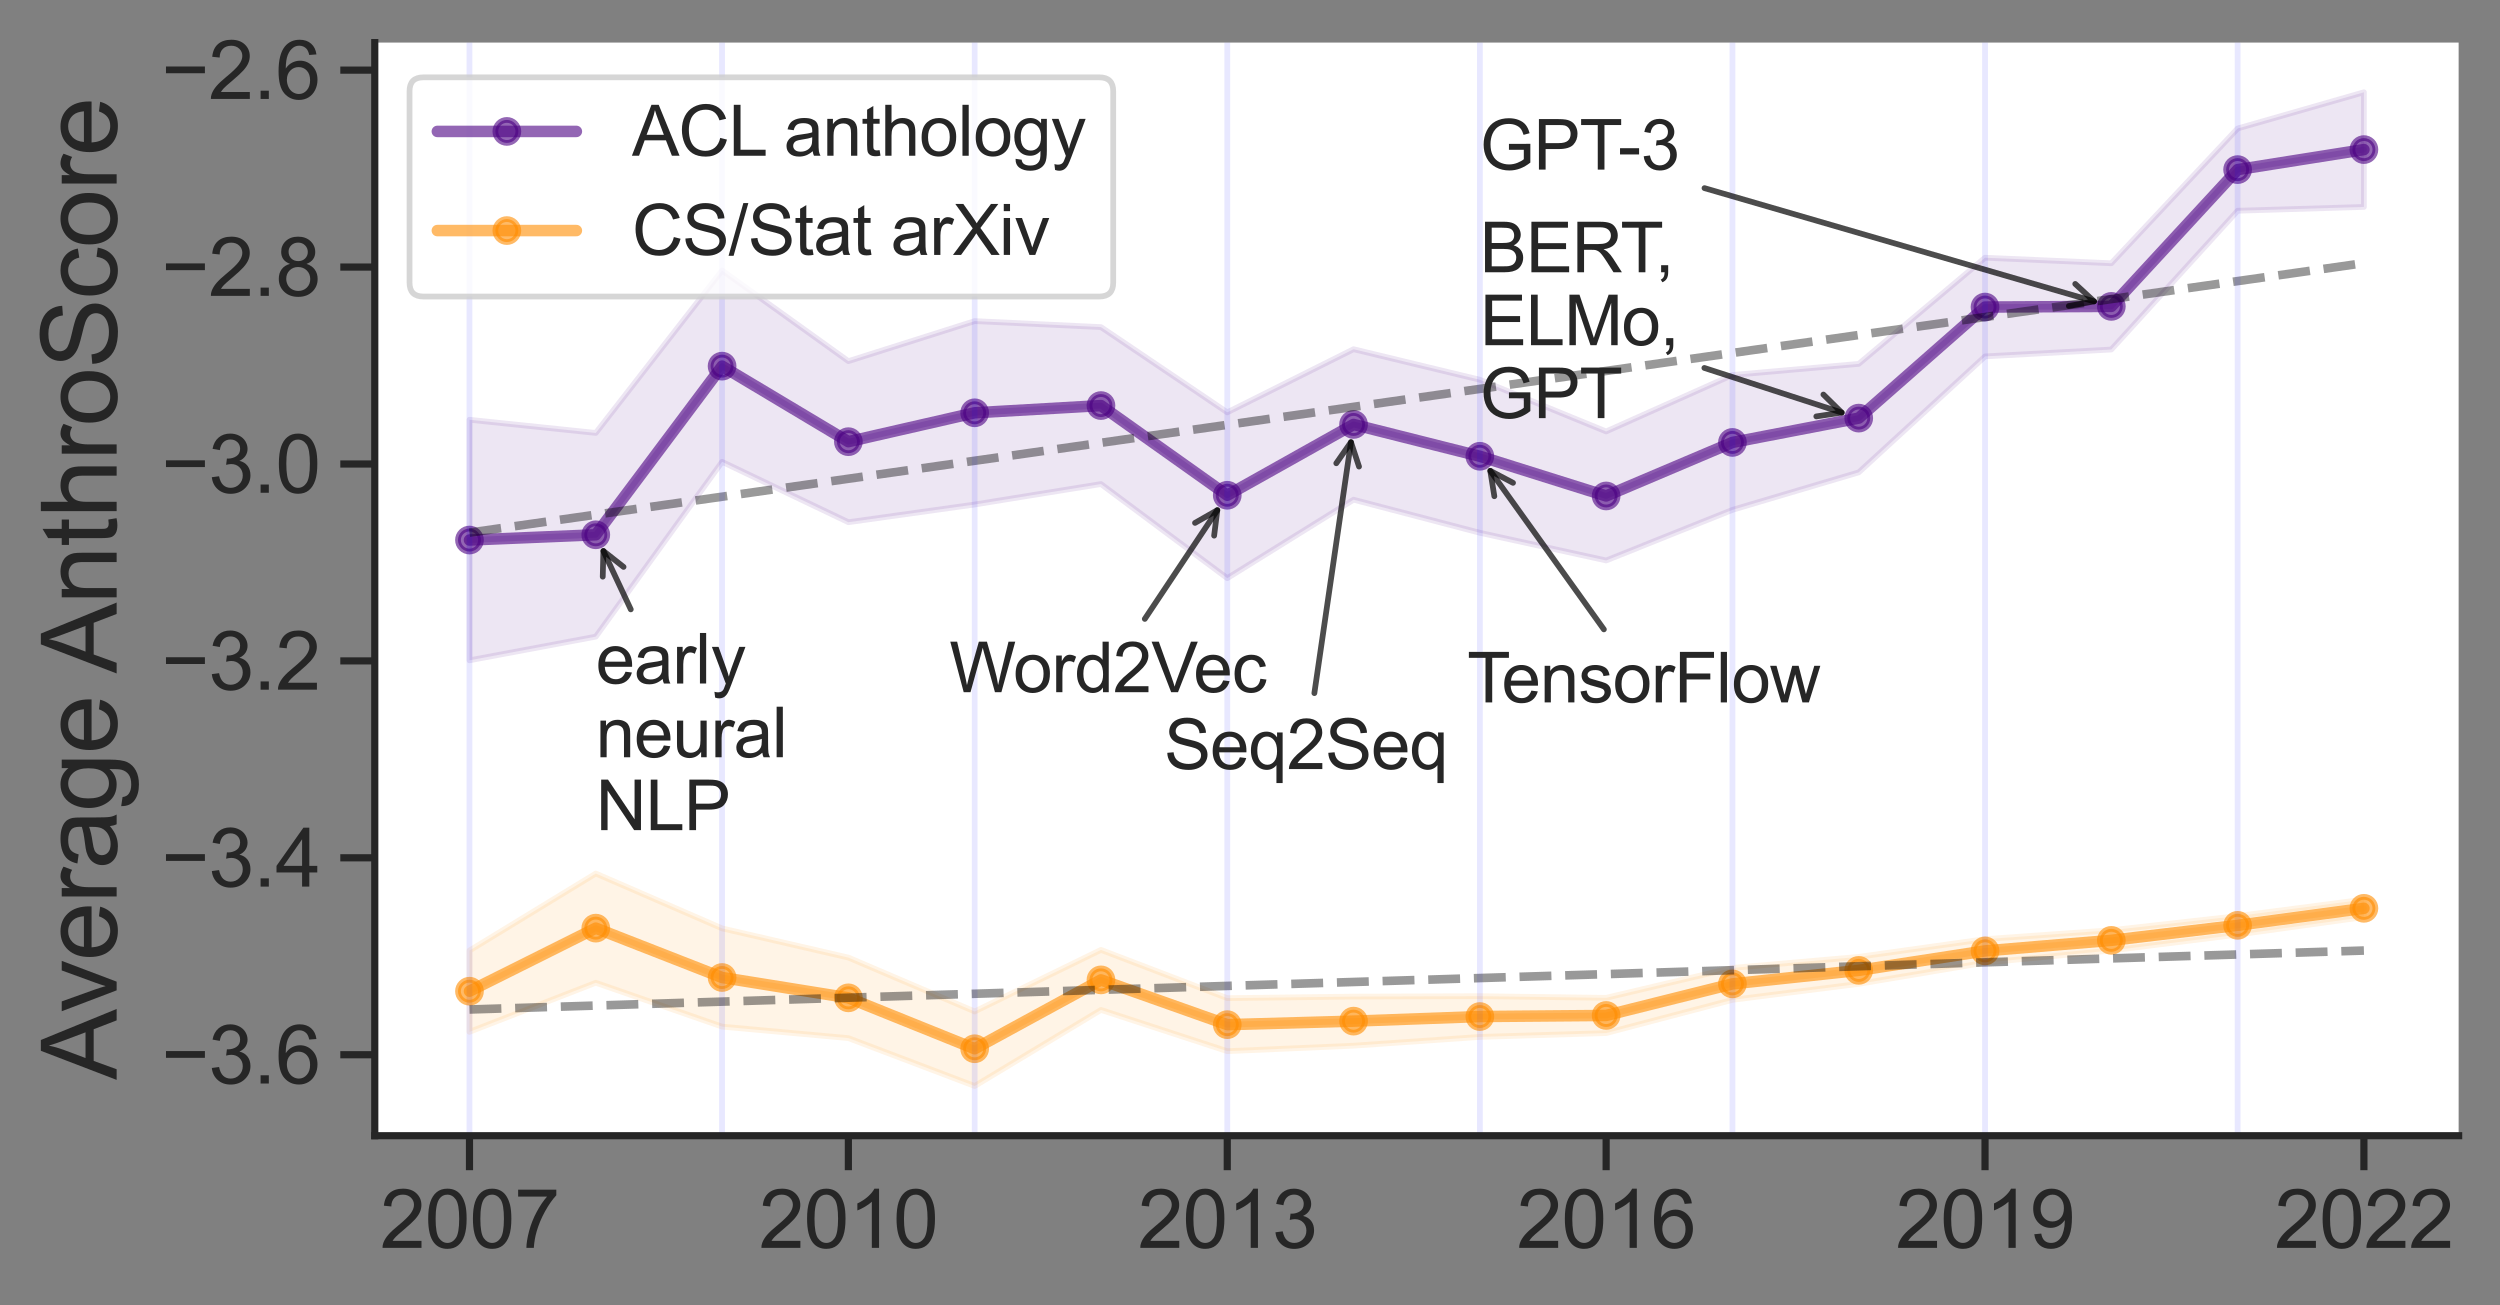 <?xml version="1.0" encoding="utf-8" standalone="no"?>
<!DOCTYPE svg PUBLIC "-//W3C//DTD SVG 1.1//EN"
  "http://www.w3.org/Graphics/SVG/1.1/DTD/svg11.dtd">
<svg xmlns:xlink="http://www.w3.org/1999/xlink" width="435.129pt" height="227.174pt" viewBox="0 0 435.129 227.174" xmlns="http://www.w3.org/2000/svg" version="1.1">
 <rect x="0" y="0" width="435.129" height="227.174" fill="#808080" stroke="none"/>
 <defs>
  <style type="text/css">*{stroke-linejoin: round; stroke-linecap: butt}</style>
 </defs>
 <g id="figure_1">
  <g id="patch_1">
   <path d="M 0 227.174 
L 435.129 227.174 
L 435.129 0 
L 0 0 
L 0 227.174 
z
" style="fill: none"/>
  </g>
  <g id="axes_1">
   <g id="patch_2">
    <path d="M 65.229 197.671 
L 427.929 197.671 
L 427.929 7.411 
L 65.229 7.411 
z
" style="fill: #ffffff"/>
   </g>
   <g id="matplotlib.axis_1">
    <g id="xtick_1">
     <g id="line2d_1">
      <defs>
       <path id="m9326fe6c4c" d="M 0 0 
L 0 6 
" style="stroke: #262626; stroke-width: 1.25"/>
      </defs>
      <g>
       <use xlink:href="#m9326fe6c4c" x="81.715" y="197.671" style="fill: #262626; stroke: #262626; stroke-width: 1.25"/>
      </g>
     </g>
     <g id="text_1">
      <!-- 2007 -->
      <g style="fill: #262626" transform="translate(66.144 217.192)scale(0.14 -0.14)">
       <defs>
        <path id="ArialMT-32" d="M 3222 541 
L 3222 0 
L 194 0 
Q 188 203 259 391 
Q 375 700 629 1000 
Q 884 1300 1366 1694 
Q 2113 2306 2375 2664 
Q 2638 3022 2638 3341 
Q 2638 3675 2398 3904 
Q 2159 4134 1775 4134 
Q 1369 4134 1125 3890 
Q 881 3647 878 3216 
L 300 3275 
Q 359 3922 746 4261 
Q 1134 4600 1788 4600 
Q 2447 4600 2831 4234 
Q 3216 3869 3216 3328 
Q 3216 3053 3103 2787 
Q 2991 2522 2730 2228 
Q 2469 1934 1863 1422 
Q 1356 997 1212 845 
Q 1069 694 975 541 
L 3222 541 
z
" transform="scale(0.016)"/>
        <path id="ArialMT-30" d="M 266 2259 
Q 266 3072 433 3567 
Q 600 4063 929 4331 
Q 1259 4600 1759 4600 
Q 2128 4600 2406 4451 
Q 2684 4303 2865 4023 
Q 3047 3744 3150 3342 
Q 3253 2941 3253 2259 
Q 3253 1453 3087 958 
Q 2922 463 2592 192 
Q 2263 -78 1759 -78 
Q 1097 -78 719 397 
Q 266 969 266 2259 
z
M 844 2259 
Q 844 1131 1108 757 
Q 1372 384 1759 384 
Q 2147 384 2411 759 
Q 2675 1134 2675 2259 
Q 2675 3391 2411 3762 
Q 2147 4134 1753 4134 
Q 1366 4134 1134 3806 
Q 844 3388 844 2259 
z
" transform="scale(0.016)"/>
        <path id="ArialMT-37" d="M 303 3981 
L 303 4522 
L 3269 4522 
L 3269 4084 
Q 2831 3619 2401 2847 
Q 1972 2075 1738 1259 
Q 1569 684 1522 0 
L 944 0 
Q 953 541 1156 1306 
Q 1359 2072 1739 2783 
Q 2119 3494 2547 3981 
L 303 3981 
z
" transform="scale(0.016)"/>
       </defs>
       <use xlink:href="#ArialMT-32"/>
       <use xlink:href="#ArialMT-30" x="55.615"/>
       <use xlink:href="#ArialMT-30" x="111.23"/>
       <use xlink:href="#ArialMT-37" x="166.846"/>
      </g>
     </g>
    </g>
    <g id="xtick_2">
     <g id="line2d_2">
      <g>
       <use xlink:href="#m9326fe6c4c" x="147.661" y="197.671" style="fill: #262626; stroke: #262626; stroke-width: 1.25"/>
      </g>
     </g>
     <g id="text_2">
      <!-- 2010 -->
      <g style="fill: #262626" transform="translate(132.09 217.192)scale(0.14 -0.14)">
       <defs>
        <path id="ArialMT-31" d="M 2384 0 
L 1822 0 
L 1822 3584 
Q 1619 3391 1289 3197 
Q 959 3003 697 2906 
L 697 3450 
Q 1169 3672 1522 3987 
Q 1875 4303 2022 4600 
L 2384 4600 
L 2384 0 
z
" transform="scale(0.016)"/>
       </defs>
       <use xlink:href="#ArialMT-32"/>
       <use xlink:href="#ArialMT-30" x="55.615"/>
       <use xlink:href="#ArialMT-31" x="111.23"/>
       <use xlink:href="#ArialMT-30" x="166.846"/>
      </g>
     </g>
    </g>
    <g id="xtick_3">
     <g id="line2d_3">
      <g>
       <use xlink:href="#m9326fe6c4c" x="213.606" y="197.671" style="fill: #262626; stroke: #262626; stroke-width: 1.25"/>
      </g>
     </g>
     <g id="text_3">
      <!-- 2013 -->
      <g style="fill: #262626" transform="translate(198.035 217.192)scale(0.14 -0.14)">
       <defs>
        <path id="ArialMT-33" d="M 269 1209 
L 831 1284 
Q 928 806 1161 595 
Q 1394 384 1728 384 
Q 2125 384 2398 659 
Q 2672 934 2672 1341 
Q 2672 1728 2419 1979 
Q 2166 2231 1775 2231 
Q 1616 2231 1378 2169 
L 1441 2663 
Q 1497 2656 1531 2656 
Q 1891 2656 2178 2843 
Q 2466 3031 2466 3422 
Q 2466 3731 2256 3934 
Q 2047 4138 1716 4138 
Q 1388 4138 1169 3931 
Q 950 3725 888 3313 
L 325 3413 
Q 428 3978 793 4289 
Q 1159 4600 1703 4600 
Q 2078 4600 2393 4439 
Q 2709 4278 2876 4000 
Q 3044 3722 3044 3409 
Q 3044 3113 2884 2869 
Q 2725 2625 2413 2481 
Q 2819 2388 3044 2092 
Q 3269 1797 3269 1353 
Q 3269 753 2831 336 
Q 2394 -81 1725 -81 
Q 1122 -81 723 278 
Q 325 638 269 1209 
z
" transform="scale(0.016)"/>
       </defs>
       <use xlink:href="#ArialMT-32"/>
       <use xlink:href="#ArialMT-30" x="55.615"/>
       <use xlink:href="#ArialMT-31" x="111.23"/>
       <use xlink:href="#ArialMT-33" x="166.846"/>
      </g>
     </g>
    </g>
    <g id="xtick_4">
     <g id="line2d_4">
      <g>
       <use xlink:href="#m9326fe6c4c" x="279.551" y="197.671" style="fill: #262626; stroke: #262626; stroke-width: 1.25"/>
      </g>
     </g>
     <g id="text_4">
      <!-- 2016 -->
      <g style="fill: #262626" transform="translate(263.981 217.192)scale(0.14 -0.14)">
       <defs>
        <path id="ArialMT-36" d="M 3184 3459 
L 2625 3416 
Q 2550 3747 2413 3897 
Q 2184 4138 1850 4138 
Q 1581 4138 1378 3988 
Q 1113 3794 959 3422 
Q 806 3050 800 2363 
Q 1003 2672 1297 2822 
Q 1591 2972 1913 2972 
Q 2475 2972 2870 2558 
Q 3266 2144 3266 1488 
Q 3266 1056 3080 686 
Q 2894 316 2569 119 
Q 2244 -78 1831 -78 
Q 1128 -78 684 439 
Q 241 956 241 2144 
Q 241 3472 731 4075 
Q 1159 4600 1884 4600 
Q 2425 4600 2770 4297 
Q 3116 3994 3184 3459 
z
M 888 1484 
Q 888 1194 1011 928 
Q 1134 663 1356 523 
Q 1578 384 1822 384 
Q 2178 384 2434 671 
Q 2691 959 2691 1453 
Q 2691 1928 2437 2201 
Q 2184 2475 1800 2475 
Q 1419 2475 1153 2201 
Q 888 1928 888 1484 
z
" transform="scale(0.016)"/>
       </defs>
       <use xlink:href="#ArialMT-32"/>
       <use xlink:href="#ArialMT-30" x="55.615"/>
       <use xlink:href="#ArialMT-31" x="111.23"/>
       <use xlink:href="#ArialMT-36" x="166.846"/>
      </g>
     </g>
    </g>
    <g id="xtick_5">
     <g id="line2d_5">
      <g>
       <use xlink:href="#m9326fe6c4c" x="345.497" y="197.671" style="fill: #262626; stroke: #262626; stroke-width: 1.25"/>
      </g>
     </g>
     <g id="text_5">
      <!-- 2019 -->
      <g style="fill: #262626" transform="translate(329.926 217.192)scale(0.14 -0.14)">
       <defs>
        <path id="ArialMT-39" d="M 350 1059 
L 891 1109 
Q 959 728 1153 556 
Q 1347 384 1650 384 
Q 1909 384 2104 503 
Q 2300 622 2425 820 
Q 2550 1019 2634 1356 
Q 2719 1694 2719 2044 
Q 2719 2081 2716 2156 
Q 2547 1888 2255 1720 
Q 1963 1553 1622 1553 
Q 1053 1553 659 1965 
Q 266 2378 266 3053 
Q 266 3750 677 4175 
Q 1088 4600 1706 4600 
Q 2153 4600 2523 4359 
Q 2894 4119 3086 3673 
Q 3278 3228 3278 2384 
Q 3278 1506 3087 986 
Q 2897 466 2520 194 
Q 2144 -78 1638 -78 
Q 1100 -78 759 220 
Q 419 519 350 1059 
z
M 2653 3081 
Q 2653 3566 2395 3850 
Q 2138 4134 1775 4134 
Q 1400 4134 1122 3828 
Q 844 3522 844 3034 
Q 844 2597 1108 2323 
Q 1372 2050 1759 2050 
Q 2150 2050 2401 2323 
Q 2653 2597 2653 3081 
z
" transform="scale(0.016)"/>
       </defs>
       <use xlink:href="#ArialMT-32"/>
       <use xlink:href="#ArialMT-30" x="55.615"/>
       <use xlink:href="#ArialMT-31" x="111.23"/>
       <use xlink:href="#ArialMT-39" x="166.846"/>
      </g>
     </g>
    </g>
    <g id="xtick_6">
     <g id="line2d_6">
      <g>
       <use xlink:href="#m9326fe6c4c" x="411.442" y="197.671" style="fill: #262626; stroke: #262626; stroke-width: 1.25"/>
      </g>
     </g>
     <g id="text_6">
      <!-- 2022 -->
      <g style="fill: #262626" transform="translate(395.872 217.192)scale(0.14 -0.14)">
       <use xlink:href="#ArialMT-32"/>
       <use xlink:href="#ArialMT-30" x="55.615"/>
       <use xlink:href="#ArialMT-32" x="111.23"/>
       <use xlink:href="#ArialMT-32" x="166.846"/>
      </g>
     </g>
    </g>
   </g>
   <g id="matplotlib.axis_2">
    <g id="ytick_1">
     <g id="line2d_7">
      <defs>
       <path id="md5c53462d9" d="M 0 0 
L -6 0 
" style="stroke: #262626; stroke-width: 1.25"/>
      </defs>
      <g>
       <use xlink:href="#md5c53462d9" x="65.229" y="183.578" style="fill: #262626; stroke: #262626; stroke-width: 1.25"/>
      </g>
     </g>
     <g id="text_7">
      <!-- −3.6 -->
      <g style="fill: #262626" transform="translate(28.092 188.589)scale(0.14 -0.14)">
       <defs>
        <path id="ArialMT-2212" d="M 3381 1997 
L 356 1997 
L 356 2522 
L 3381 2522 
L 3381 1997 
z
" transform="scale(0.016)"/>
        <path id="ArialMT-2e" d="M 581 0 
L 581 641 
L 1222 641 
L 1222 0 
L 581 0 
z
" transform="scale(0.016)"/>
       </defs>
       <use xlink:href="#ArialMT-2212"/>
       <use xlink:href="#ArialMT-33" x="58.398"/>
       <use xlink:href="#ArialMT-2e" x="114.014"/>
       <use xlink:href="#ArialMT-36" x="141.797"/>
      </g>
     </g>
    </g>
    <g id="ytick_2">
     <g id="line2d_8">
      <g>
       <use xlink:href="#md5c53462d9" x="65.229" y="149.305" style="fill: #262626; stroke: #262626; stroke-width: 1.25"/>
      </g>
     </g>
     <g id="text_8">
      <!-- −3.4 -->
      <g style="fill: #262626" transform="translate(28.092 154.315)scale(0.14 -0.14)">
       <defs>
        <path id="ArialMT-34" d="M 2069 0 
L 2069 1097 
L 81 1097 
L 81 1613 
L 2172 4581 
L 2631 4581 
L 2631 1613 
L 3250 1613 
L 3250 1097 
L 2631 1097 
L 2631 0 
L 2069 0 
z
M 2069 1613 
L 2069 3678 
L 634 1613 
L 2069 1613 
z
" transform="scale(0.016)"/>
       </defs>
       <use xlink:href="#ArialMT-2212"/>
       <use xlink:href="#ArialMT-33" x="58.398"/>
       <use xlink:href="#ArialMT-2e" x="114.014"/>
       <use xlink:href="#ArialMT-34" x="141.797"/>
      </g>
     </g>
    </g>
    <g id="ytick_3">
     <g id="line2d_9">
      <g>
       <use xlink:href="#md5c53462d9" x="65.229" y="115.031" style="fill: #262626; stroke: #262626; stroke-width: 1.25"/>
      </g>
     </g>
     <g id="text_9">
      <!-- −3.2 -->
      <g style="fill: #262626" transform="translate(28.092 120.042)scale(0.14 -0.14)">
       <use xlink:href="#ArialMT-2212"/>
       <use xlink:href="#ArialMT-33" x="58.398"/>
       <use xlink:href="#ArialMT-2e" x="114.014"/>
       <use xlink:href="#ArialMT-32" x="141.797"/>
      </g>
     </g>
    </g>
    <g id="ytick_4">
     <g id="line2d_10">
      <g>
       <use xlink:href="#md5c53462d9" x="65.229" y="80.758" style="fill: #262626; stroke: #262626; stroke-width: 1.25"/>
      </g>
     </g>
     <g id="text_10">
      <!-- −3.0 -->
      <g style="fill: #262626" transform="translate(28.092 85.768)scale(0.14 -0.14)">
       <use xlink:href="#ArialMT-2212"/>
       <use xlink:href="#ArialMT-33" x="58.398"/>
       <use xlink:href="#ArialMT-2e" x="114.014"/>
       <use xlink:href="#ArialMT-30" x="141.797"/>
      </g>
     </g>
    </g>
    <g id="ytick_5">
     <g id="line2d_11">
      <g>
       <use xlink:href="#md5c53462d9" x="65.229" y="46.484" style="fill: #262626; stroke: #262626; stroke-width: 1.25"/>
      </g>
     </g>
     <g id="text_11">
      <!-- −2.8 -->
      <g style="fill: #262626" transform="translate(28.092 51.495)scale(0.14 -0.14)">
       <defs>
        <path id="ArialMT-38" d="M 1131 2484 
Q 781 2613 612 2850 
Q 444 3088 444 3419 
Q 444 3919 803 4259 
Q 1163 4600 1759 4600 
Q 2359 4600 2725 4251 
Q 3091 3903 3091 3403 
Q 3091 3084 2923 2848 
Q 2756 2613 2416 2484 
Q 2838 2347 3058 2040 
Q 3278 1734 3278 1309 
Q 3278 722 2862 322 
Q 2447 -78 1769 -78 
Q 1091 -78 675 323 
Q 259 725 259 1325 
Q 259 1772 486 2073 
Q 713 2375 1131 2484 
z
M 1019 3438 
Q 1019 3113 1228 2906 
Q 1438 2700 1772 2700 
Q 2097 2700 2305 2904 
Q 2513 3109 2513 3406 
Q 2513 3716 2298 3927 
Q 2084 4138 1766 4138 
Q 1444 4138 1231 3931 
Q 1019 3725 1019 3438 
z
M 838 1322 
Q 838 1081 952 856 
Q 1066 631 1291 507 
Q 1516 384 1775 384 
Q 2178 384 2440 643 
Q 2703 903 2703 1303 
Q 2703 1709 2433 1975 
Q 2163 2241 1756 2241 
Q 1359 2241 1098 1978 
Q 838 1716 838 1322 
z
" transform="scale(0.016)"/>
       </defs>
       <use xlink:href="#ArialMT-2212"/>
       <use xlink:href="#ArialMT-32" x="58.398"/>
       <use xlink:href="#ArialMT-2e" x="114.014"/>
       <use xlink:href="#ArialMT-38" x="141.797"/>
      </g>
     </g>
    </g>
    <g id="ytick_6">
     <g id="line2d_12">
      <g>
       <use xlink:href="#md5c53462d9" x="65.229" y="12.21" style="fill: #262626; stroke: #262626; stroke-width: 1.25"/>
      </g>
     </g>
     <g id="text_12">
      <!-- −2.6 -->
      <g style="fill: #262626" transform="translate(28.092 17.221)scale(0.14 -0.14)">
       <use xlink:href="#ArialMT-2212"/>
       <use xlink:href="#ArialMT-32" x="58.398"/>
       <use xlink:href="#ArialMT-2e" x="114.014"/>
       <use xlink:href="#ArialMT-36" x="141.797"/>
      </g>
     </g>
    </g>
    <g id="text_13">
     <!-- Average AnthroScore -->
     <g style="fill: #262626" transform="translate(20.303 187.932)rotate(-90)scale(0.18 -0.18)">
      <defs>
       <path id="ArialMT-41" d="M -9 0 
L 1750 4581 
L 2403 4581 
L 4278 0 
L 3588 0 
L 3053 1388 
L 1138 1388 
L 634 0 
L -9 0 
z
M 1313 1881 
L 2866 1881 
L 2388 3150 
Q 2169 3728 2063 4100 
Q 1975 3659 1816 3225 
L 1313 1881 
z
" transform="scale(0.016)"/>
       <path id="ArialMT-76" d="M 1344 0 
L 81 3319 
L 675 3319 
L 1388 1331 
Q 1503 1009 1600 663 
Q 1675 925 1809 1294 
L 2547 3319 
L 3125 3319 
L 1869 0 
L 1344 0 
z
" transform="scale(0.016)"/>
       <path id="ArialMT-65" d="M 2694 1069 
L 3275 997 
Q 3138 488 2766 206 
Q 2394 -75 1816 -75 
Q 1088 -75 661 373 
Q 234 822 234 1631 
Q 234 2469 665 2931 
Q 1097 3394 1784 3394 
Q 2450 3394 2872 2941 
Q 3294 2488 3294 1666 
Q 3294 1616 3291 1516 
L 816 1516 
Q 847 969 1125 678 
Q 1403 388 1819 388 
Q 2128 388 2347 550 
Q 2566 713 2694 1069 
z
M 847 1978 
L 2700 1978 
Q 2663 2397 2488 2606 
Q 2219 2931 1791 2931 
Q 1403 2931 1139 2672 
Q 875 2413 847 1978 
z
" transform="scale(0.016)"/>
       <path id="ArialMT-72" d="M 416 0 
L 416 3319 
L 922 3319 
L 922 2816 
Q 1116 3169 1280 3281 
Q 1444 3394 1641 3394 
Q 1925 3394 2219 3213 
L 2025 2691 
Q 1819 2813 1613 2813 
Q 1428 2813 1281 2702 
Q 1134 2591 1072 2394 
Q 978 2094 978 1738 
L 978 0 
L 416 0 
z
" transform="scale(0.016)"/>
       <path id="ArialMT-61" d="M 2588 409 
Q 2275 144 1986 34 
Q 1697 -75 1366 -75 
Q 819 -75 525 192 
Q 231 459 231 875 
Q 231 1119 342 1320 
Q 453 1522 633 1644 
Q 813 1766 1038 1828 
Q 1203 1872 1538 1913 
Q 2219 1994 2541 2106 
Q 2544 2222 2544 2253 
Q 2544 2597 2384 2738 
Q 2169 2928 1744 2928 
Q 1347 2928 1158 2789 
Q 969 2650 878 2297 
L 328 2372 
Q 403 2725 575 2942 
Q 747 3159 1072 3276 
Q 1397 3394 1825 3394 
Q 2250 3394 2515 3294 
Q 2781 3194 2906 3042 
Q 3031 2891 3081 2659 
Q 3109 2516 3109 2141 
L 3109 1391 
Q 3109 606 3145 398 
Q 3181 191 3288 0 
L 2700 0 
Q 2613 175 2588 409 
z
M 2541 1666 
Q 2234 1541 1622 1453 
Q 1275 1403 1131 1340 
Q 988 1278 909 1158 
Q 831 1038 831 891 
Q 831 666 1001 516 
Q 1172 366 1500 366 
Q 1825 366 2078 508 
Q 2331 650 2450 897 
Q 2541 1088 2541 1459 
L 2541 1666 
z
" transform="scale(0.016)"/>
       <path id="ArialMT-67" d="M 319 -275 
L 866 -356 
Q 900 -609 1056 -725 
Q 1266 -881 1628 -881 
Q 2019 -881 2231 -725 
Q 2444 -569 2519 -288 
Q 2563 -116 2559 434 
Q 2191 0 1641 0 
Q 956 0 581 494 
Q 206 988 206 1678 
Q 206 2153 378 2554 
Q 550 2956 876 3175 
Q 1203 3394 1644 3394 
Q 2231 3394 2613 2919 
L 2613 3319 
L 3131 3319 
L 3131 450 
Q 3131 -325 2973 -648 
Q 2816 -972 2473 -1159 
Q 2131 -1347 1631 -1347 
Q 1038 -1347 672 -1080 
Q 306 -813 319 -275 
z
M 784 1719 
Q 784 1066 1043 766 
Q 1303 466 1694 466 
Q 2081 466 2343 764 
Q 2606 1063 2606 1700 
Q 2606 2309 2336 2618 
Q 2066 2928 1684 2928 
Q 1309 2928 1046 2623 
Q 784 2319 784 1719 
z
" transform="scale(0.016)"/>
       <path id="ArialMT-20" transform="scale(0.016)"/>
       <path id="ArialMT-6e" d="M 422 0 
L 422 3319 
L 928 3319 
L 928 2847 
Q 1294 3394 1984 3394 
Q 2284 3394 2536 3286 
Q 2788 3178 2913 3003 
Q 3038 2828 3088 2588 
Q 3119 2431 3119 2041 
L 3119 0 
L 2556 0 
L 2556 2019 
Q 2556 2363 2490 2533 
Q 2425 2703 2258 2804 
Q 2091 2906 1866 2906 
Q 1506 2906 1245 2678 
Q 984 2450 984 1813 
L 984 0 
L 422 0 
z
" transform="scale(0.016)"/>
       <path id="ArialMT-74" d="M 1650 503 
L 1731 6 
Q 1494 -44 1306 -44 
Q 1000 -44 831 53 
Q 663 150 594 308 
Q 525 466 525 972 
L 525 2881 
L 113 2881 
L 113 3319 
L 525 3319 
L 525 4141 
L 1084 4478 
L 1084 3319 
L 1650 3319 
L 1650 2881 
L 1084 2881 
L 1084 941 
Q 1084 700 1114 631 
Q 1144 563 1211 522 
Q 1278 481 1403 481 
Q 1497 481 1650 503 
z
" transform="scale(0.016)"/>
       <path id="ArialMT-68" d="M 422 0 
L 422 4581 
L 984 4581 
L 984 2938 
Q 1378 3394 1978 3394 
Q 2347 3394 2619 3248 
Q 2891 3103 3008 2847 
Q 3125 2591 3125 2103 
L 3125 0 
L 2563 0 
L 2563 2103 
Q 2563 2525 2380 2717 
Q 2197 2909 1863 2909 
Q 1613 2909 1392 2779 
Q 1172 2650 1078 2428 
Q 984 2206 984 1816 
L 984 0 
L 422 0 
z
" transform="scale(0.016)"/>
       <path id="ArialMT-6f" d="M 213 1659 
Q 213 2581 725 3025 
Q 1153 3394 1769 3394 
Q 2453 3394 2887 2945 
Q 3322 2497 3322 1706 
Q 3322 1066 3130 698 
Q 2938 331 2570 128 
Q 2203 -75 1769 -75 
Q 1072 -75 642 372 
Q 213 819 213 1659 
z
M 791 1659 
Q 791 1022 1069 705 
Q 1347 388 1769 388 
Q 2188 388 2466 706 
Q 2744 1025 2744 1678 
Q 2744 2294 2464 2611 
Q 2184 2928 1769 2928 
Q 1347 2928 1069 2612 
Q 791 2297 791 1659 
z
" transform="scale(0.016)"/>
       <path id="ArialMT-53" d="M 288 1472 
L 859 1522 
Q 900 1178 1048 958 
Q 1197 738 1509 602 
Q 1822 466 2213 466 
Q 2559 466 2825 569 
Q 3091 672 3220 851 
Q 3350 1031 3350 1244 
Q 3350 1459 3225 1620 
Q 3100 1781 2813 1891 
Q 2628 1963 1997 2114 
Q 1366 2266 1113 2400 
Q 784 2572 623 2826 
Q 463 3081 463 3397 
Q 463 3744 659 4045 
Q 856 4347 1234 4503 
Q 1613 4659 2075 4659 
Q 2584 4659 2973 4495 
Q 3363 4331 3572 4012 
Q 3781 3694 3797 3291 
L 3216 3247 
Q 3169 3681 2898 3903 
Q 2628 4125 2100 4125 
Q 1550 4125 1298 3923 
Q 1047 3722 1047 3438 
Q 1047 3191 1225 3031 
Q 1400 2872 2139 2705 
Q 2878 2538 3153 2413 
Q 3553 2228 3743 1945 
Q 3934 1663 3934 1294 
Q 3934 928 3725 604 
Q 3516 281 3123 101 
Q 2731 -78 2241 -78 
Q 1619 -78 1198 103 
Q 778 284 539 648 
Q 300 1013 288 1472 
z
" transform="scale(0.016)"/>
       <path id="ArialMT-63" d="M 2588 1216 
L 3141 1144 
Q 3050 572 2676 248 
Q 2303 -75 1759 -75 
Q 1078 -75 664 370 
Q 250 816 250 1647 
Q 250 2184 428 2587 
Q 606 2991 970 3192 
Q 1334 3394 1763 3394 
Q 2303 3394 2647 3120 
Q 2991 2847 3088 2344 
L 2541 2259 
Q 2463 2594 2264 2762 
Q 2066 2931 1784 2931 
Q 1359 2931 1093 2626 
Q 828 2322 828 1663 
Q 828 994 1084 691 
Q 1341 388 1753 388 
Q 2084 388 2306 591 
Q 2528 794 2588 1216 
z
" transform="scale(0.016)"/>
      </defs>
      <use xlink:href="#ArialMT-41"/>
      <use xlink:href="#ArialMT-76" x="64.949"/>
      <use xlink:href="#ArialMT-65" x="114.949"/>
      <use xlink:href="#ArialMT-72" x="170.564"/>
      <use xlink:href="#ArialMT-61" x="203.865"/>
      <use xlink:href="#ArialMT-67" x="259.48"/>
      <use xlink:href="#ArialMT-65" x="315.096"/>
      <use xlink:href="#ArialMT-20" x="370.711"/>
      <use xlink:href="#ArialMT-41" x="392.994"/>
      <use xlink:href="#ArialMT-6e" x="459.693"/>
      <use xlink:href="#ArialMT-74" x="515.309"/>
      <use xlink:href="#ArialMT-68" x="543.092"/>
      <use xlink:href="#ArialMT-72" x="598.707"/>
      <use xlink:href="#ArialMT-6f" x="632.008"/>
      <use xlink:href="#ArialMT-53" x="687.623"/>
      <use xlink:href="#ArialMT-63" x="754.322"/>
      <use xlink:href="#ArialMT-6f" x="804.322"/>
      <use xlink:href="#ArialMT-72" x="859.938"/>
      <use xlink:href="#ArialMT-65" x="893.238"/>
     </g>
    </g>
   </g>
   <g id="PolyCollection_1">
    <defs>
     <path id="m6b290a95cd" d="M 81.715 -154.113 
L 81.715 -133.179 
L 103.697 -134.094 
L 125.679 -163.446 
L 147.661 -150.299 
L 169.642 -155.326 
L 191.624 -156.584 
L 213.606 -140.973 
L 235.588 -153.297 
L 257.57 -147.76 
L 279.551 -140.851 
L 301.533 -150.169 
L 323.515 -154.4 
L 345.497 -173.73 
L 367.479 -173.847 
L 389.461 -197.652 
L 411.442 -201.136 
L 411.442 -211.115 
L 411.442 -211.115 
L 389.461 -204.809 
L 367.479 -181.353 
L 345.497 -182.317 
L 323.515 -163.84 
L 301.533 -161.906 
L 279.551 -152.079 
L 257.57 -161.076 
L 235.588 -166.393 
L 213.606 -155.401 
L 191.624 -170.24 
L 169.642 -171.287 
L 147.661 -164.314 
L 125.679 -180.096 
L 103.697 -151.821 
L 81.715 -154.113 
z
" style="stroke: #4b0082; stroke-opacity: 0.1"/>
    </defs>
    <g clip-path="url(#pd4a4ed5e8c)">
     <use xlink:href="#m6b290a95cd" x="0" y="227.174" style="fill: #4b0082; fill-opacity: 0.1; stroke: #4b0082; stroke-opacity: 0.1"/>
    </g>
   </g>
   <g id="PolyCollection_2">
    <defs>
     <path id="mc5c1de3a82" d="M 81.715 -112.245 
L 81.715 -133.179 
L 103.697 -134.094 
L 125.679 -163.446 
L 147.661 -150.299 
L 169.642 -155.326 
L 191.624 -156.584 
L 213.606 -140.973 
L 235.588 -153.297 
L 257.57 -147.76 
L 279.551 -140.851 
L 301.533 -150.169 
L 323.515 -154.4 
L 345.497 -173.73 
L 367.479 -173.847 
L 389.461 -197.652 
L 411.442 -201.136 
L 411.442 -191.158 
L 411.442 -191.158 
L 389.461 -190.495 
L 367.479 -166.34 
L 345.497 -165.143 
L 323.515 -144.961 
L 301.533 -138.432 
L 279.551 -129.623 
L 257.57 -134.443 
L 235.588 -140.201 
L 213.606 -126.545 
L 191.624 -142.927 
L 169.642 -139.365 
L 147.661 -136.283 
L 125.679 -146.795 
L 103.697 -116.368 
L 81.715 -112.245 
z
" style="stroke: #4b0082; stroke-opacity: 0.1"/>
    </defs>
    <g clip-path="url(#pd4a4ed5e8c)">
     <use xlink:href="#mc5c1de3a82" x="0" y="227.174" style="fill: #4b0082; fill-opacity: 0.1; stroke: #4b0082; stroke-opacity: 0.1"/>
    </g>
   </g>
   <g id="PolyCollection_3">
    <defs>
     <path id="m2b3380289f" d="M 81.715 -61.726 
L 81.715 -54.653 
L 103.697 -65.63 
L 125.679 -57.038 
L 147.661 -53.499 
L 169.642 -44.638 
L 191.624 -56.622 
L 213.606 -48.831 
L 235.588 -49.444 
L 257.57 -50.243 
L 279.551 -50.432 
L 301.533 -55.928 
L 323.515 -58.279 
L 345.497 -61.67 
L 367.479 -63.505 
L 389.461 -66.119 
L 411.442 -69.08 
L 411.442 -70.607 
L 411.442 -70.607 
L 389.461 -67.737 
L 367.479 -65.269 
L 345.497 -63.717 
L 323.515 -60.63 
L 301.533 -58.706 
L 279.551 -53.501 
L 257.57 -53.786 
L 235.588 -53.716 
L 213.606 -53.444 
L 191.624 -61.846 
L 169.642 -51.125 
L 147.661 -60.507 
L 125.679 -65.587 
L 103.697 -75.135 
L 81.715 -61.726 
z
" style="stroke: #ff8c00; stroke-opacity: 0.1"/>
    </defs>
    <g clip-path="url(#pd4a4ed5e8c)">
     <use xlink:href="#m2b3380289f" x="0" y="227.174" style="fill: #ff8c00; fill-opacity: 0.1; stroke: #ff8c00; stroke-opacity: 0.1"/>
    </g>
   </g>
   <g id="PolyCollection_4">
    <defs>
     <path id="m218ecca62f" d="M 81.715 -47.58 
L 81.715 -54.653 
L 103.697 -65.63 
L 125.679 -57.038 
L 147.661 -53.499 
L 169.642 -44.638 
L 191.624 -56.622 
L 213.606 -48.831 
L 235.588 -49.444 
L 257.57 -50.243 
L 279.551 -50.432 
L 301.533 -55.928 
L 323.515 -58.279 
L 345.497 -61.67 
L 367.479 -63.505 
L 389.461 -66.119 
L 411.442 -69.08 
L 411.442 -67.554 
L 411.442 -67.554 
L 389.461 -64.501 
L 367.479 -61.742 
L 345.497 -59.624 
L 323.515 -55.928 
L 301.533 -53.15 
L 279.551 -47.363 
L 257.57 -46.699 
L 235.588 -45.171 
L 213.606 -44.217 
L 191.624 -51.398 
L 169.642 -38.152 
L 147.661 -46.49 
L 125.679 -48.49 
L 103.697 -56.125 
L 81.715 -47.58 
z
" style="stroke: #ff8c00; stroke-opacity: 0.1"/>
    </defs>
    <g clip-path="url(#pd4a4ed5e8c)">
     <use xlink:href="#m218ecca62f" x="0" y="227.174" style="fill: #ff8c00; fill-opacity: 0.1; stroke: #ff8c00; stroke-opacity: 0.1"/>
    </g>
   </g>
   <g id="line2d_13">
    <path d="M 81.715 93.995 
L 103.697 93.08 
L 125.679 63.728 
L 147.661 76.875 
L 169.642 71.848 
L 191.624 70.59 
L 213.606 86.201 
L 235.588 73.877 
L 257.57 79.414 
L 279.551 86.323 
L 301.533 77.005 
L 323.515 72.774 
L 345.497 53.444 
L 367.479 53.327 
L 389.461 29.522 
L 411.442 26.038 
" clip-path="url(#pd4a4ed5e8c)" style="fill: none; stroke: #4b0082; stroke-opacity: 0.6; stroke-width: 2; stroke-linecap: round"/>
    <defs>
     <path id="md61a485a73" d="M 0 2 
C 0.53 2 1.039 1.789 1.414 1.414 
C 1.789 1.039 2 0.53 2 0 
C 2 -0.53 1.789 -1.039 1.414 -1.414 
C 1.039 -1.789 0.53 -2 0 -2 
C -0.53 -2 -1.039 -1.789 -1.414 -1.414 
C -1.789 -1.039 -2 -0.53 -2 0 
C -2 0.53 -1.789 1.039 -1.414 1.414 
C -1.039 1.789 -0.53 2 0 2 
z
" style="stroke: #4b0082; stroke-opacity: 0.6"/>
    </defs>
    <g clip-path="url(#pd4a4ed5e8c)">
     <use xlink:href="#md61a485a73" x="81.715" y="93.995" style="fill: #4b0082; fill-opacity: 0.6; stroke: #4b0082; stroke-opacity: 0.6"/>
     <use xlink:href="#md61a485a73" x="103.697" y="93.08" style="fill: #4b0082; fill-opacity: 0.6; stroke: #4b0082; stroke-opacity: 0.6"/>
     <use xlink:href="#md61a485a73" x="125.679" y="63.728" style="fill: #4b0082; fill-opacity: 0.6; stroke: #4b0082; stroke-opacity: 0.6"/>
     <use xlink:href="#md61a485a73" x="147.661" y="76.875" style="fill: #4b0082; fill-opacity: 0.6; stroke: #4b0082; stroke-opacity: 0.6"/>
     <use xlink:href="#md61a485a73" x="169.642" y="71.848" style="fill: #4b0082; fill-opacity: 0.6; stroke: #4b0082; stroke-opacity: 0.6"/>
     <use xlink:href="#md61a485a73" x="191.624" y="70.59" style="fill: #4b0082; fill-opacity: 0.6; stroke: #4b0082; stroke-opacity: 0.6"/>
     <use xlink:href="#md61a485a73" x="213.606" y="86.201" style="fill: #4b0082; fill-opacity: 0.6; stroke: #4b0082; stroke-opacity: 0.6"/>
     <use xlink:href="#md61a485a73" x="235.588" y="73.877" style="fill: #4b0082; fill-opacity: 0.6; stroke: #4b0082; stroke-opacity: 0.6"/>
     <use xlink:href="#md61a485a73" x="257.57" y="79.414" style="fill: #4b0082; fill-opacity: 0.6; stroke: #4b0082; stroke-opacity: 0.6"/>
     <use xlink:href="#md61a485a73" x="279.551" y="86.323" style="fill: #4b0082; fill-opacity: 0.6; stroke: #4b0082; stroke-opacity: 0.6"/>
     <use xlink:href="#md61a485a73" x="301.533" y="77.005" style="fill: #4b0082; fill-opacity: 0.6; stroke: #4b0082; stroke-opacity: 0.6"/>
     <use xlink:href="#md61a485a73" x="323.515" y="72.774" style="fill: #4b0082; fill-opacity: 0.6; stroke: #4b0082; stroke-opacity: 0.6"/>
     <use xlink:href="#md61a485a73" x="345.497" y="53.444" style="fill: #4b0082; fill-opacity: 0.6; stroke: #4b0082; stroke-opacity: 0.6"/>
     <use xlink:href="#md61a485a73" x="367.479" y="53.327" style="fill: #4b0082; fill-opacity: 0.6; stroke: #4b0082; stroke-opacity: 0.6"/>
     <use xlink:href="#md61a485a73" x="389.461" y="29.522" style="fill: #4b0082; fill-opacity: 0.6; stroke: #4b0082; stroke-opacity: 0.6"/>
     <use xlink:href="#md61a485a73" x="411.442" y="26.038" style="fill: #4b0082; fill-opacity: 0.6; stroke: #4b0082; stroke-opacity: 0.6"/>
    </g>
   </g>
   <g id="line2d_14">
    <path d="M 81.715 92.706 
L 103.697 89.579 
L 125.679 86.452 
L 147.661 83.325 
L 169.642 80.198 
L 191.624 77.07 
L 213.606 73.943 
L 235.588 70.816 
L 257.57 67.689 
L 279.551 64.562 
L 301.533 61.435 
L 323.515 58.308 
L 345.497 55.18 
L 367.479 52.053 
L 389.461 48.926 
L 411.442 45.799 
" clip-path="url(#pd4a4ed5e8c)" style="fill: none; stroke-dasharray: 5.55,2.4; stroke-dashoffset: 0; stroke: #000000; stroke-opacity: 0.4; stroke-width: 1.5"/>
   </g>
   <g id="line2d_15">
    <path d="M 81.715 197.671 
L 81.715 7.411 
" clip-path="url(#pd4a4ed5e8c)" style="fill: none; stroke: #0000ff; stroke-opacity: 0.05; stroke-linecap: round"/>
   </g>
   <g id="line2d_16">
    <path d="M 125.679 197.671 
L 125.679 7.411 
" clip-path="url(#pd4a4ed5e8c)" style="fill: none; stroke: #0000ff; stroke-opacity: 0.05; stroke-linecap: round"/>
   </g>
   <g id="line2d_17">
    <path d="M 169.642 197.671 
L 169.642 7.411 
" clip-path="url(#pd4a4ed5e8c)" style="fill: none; stroke: #0000ff; stroke-opacity: 0.05; stroke-linecap: round"/>
   </g>
   <g id="line2d_18">
    <path d="M 213.606 197.671 
L 213.606 7.411 
" clip-path="url(#pd4a4ed5e8c)" style="fill: none; stroke: #0000ff; stroke-opacity: 0.05; stroke-linecap: round"/>
   </g>
   <g id="line2d_19">
    <path d="M 257.57 197.671 
L 257.57 7.411 
" clip-path="url(#pd4a4ed5e8c)" style="fill: none; stroke: #0000ff; stroke-opacity: 0.05; stroke-linecap: round"/>
   </g>
   <g id="line2d_20">
    <path d="M 301.533 197.671 
L 301.533 7.411 
" clip-path="url(#pd4a4ed5e8c)" style="fill: none; stroke: #0000ff; stroke-opacity: 0.05; stroke-linecap: round"/>
   </g>
   <g id="line2d_21">
    <path d="M 345.497 197.671 
L 345.497 7.411 
" clip-path="url(#pd4a4ed5e8c)" style="fill: none; stroke: #0000ff; stroke-opacity: 0.05; stroke-linecap: round"/>
   </g>
   <g id="line2d_22">
    <path d="M 389.461 197.671 
L 389.461 7.411 
" clip-path="url(#pd4a4ed5e8c)" style="fill: none; stroke: #0000ff; stroke-opacity: 0.05; stroke-linecap: round"/>
   </g>
   <g id="line2d_23">
    <path d="M 81.715 172.521 
L 103.697 161.544 
L 125.679 170.136 
L 147.661 173.675 
L 169.642 182.536 
L 191.624 170.552 
L 213.606 178.343 
L 235.588 177.73 
L 257.57 176.931 
L 279.551 176.742 
L 301.533 171.246 
L 323.515 168.895 
L 345.497 165.504 
L 367.479 163.669 
L 389.461 161.055 
L 411.442 158.094 
" clip-path="url(#pd4a4ed5e8c)" style="fill: none; stroke: #ff8c00; stroke-opacity: 0.6; stroke-width: 2; stroke-linecap: round"/>
    <defs>
     <path id="m7e0df3a186" d="M 0 2 
C 0.53 2 1.039 1.789 1.414 1.414 
C 1.789 1.039 2 0.53 2 0 
C 2 -0.53 1.789 -1.039 1.414 -1.414 
C 1.039 -1.789 0.53 -2 0 -2 
C -0.53 -2 -1.039 -1.789 -1.414 -1.414 
C -1.789 -1.039 -2 -0.53 -2 0 
C -2 0.53 -1.789 1.039 -1.414 1.414 
C -1.039 1.789 -0.53 2 0 2 
z
" style="stroke: #ff8c00; stroke-opacity: 0.6"/>
    </defs>
    <g clip-path="url(#pd4a4ed5e8c)">
     <use xlink:href="#m7e0df3a186" x="81.715" y="172.521" style="fill: #ff8c00; fill-opacity: 0.6; stroke: #ff8c00; stroke-opacity: 0.6"/>
     <use xlink:href="#m7e0df3a186" x="103.697" y="161.544" style="fill: #ff8c00; fill-opacity: 0.6; stroke: #ff8c00; stroke-opacity: 0.6"/>
     <use xlink:href="#m7e0df3a186" x="125.679" y="170.136" style="fill: #ff8c00; fill-opacity: 0.6; stroke: #ff8c00; stroke-opacity: 0.6"/>
     <use xlink:href="#m7e0df3a186" x="147.661" y="173.675" style="fill: #ff8c00; fill-opacity: 0.6; stroke: #ff8c00; stroke-opacity: 0.6"/>
     <use xlink:href="#m7e0df3a186" x="169.642" y="182.536" style="fill: #ff8c00; fill-opacity: 0.6; stroke: #ff8c00; stroke-opacity: 0.6"/>
     <use xlink:href="#m7e0df3a186" x="191.624" y="170.552" style="fill: #ff8c00; fill-opacity: 0.6; stroke: #ff8c00; stroke-opacity: 0.6"/>
     <use xlink:href="#m7e0df3a186" x="213.606" y="178.343" style="fill: #ff8c00; fill-opacity: 0.6; stroke: #ff8c00; stroke-opacity: 0.6"/>
     <use xlink:href="#m7e0df3a186" x="235.588" y="177.73" style="fill: #ff8c00; fill-opacity: 0.6; stroke: #ff8c00; stroke-opacity: 0.6"/>
     <use xlink:href="#m7e0df3a186" x="257.57" y="176.931" style="fill: #ff8c00; fill-opacity: 0.6; stroke: #ff8c00; stroke-opacity: 0.6"/>
     <use xlink:href="#m7e0df3a186" x="279.551" y="176.742" style="fill: #ff8c00; fill-opacity: 0.6; stroke: #ff8c00; stroke-opacity: 0.6"/>
     <use xlink:href="#m7e0df3a186" x="301.533" y="171.246" style="fill: #ff8c00; fill-opacity: 0.6; stroke: #ff8c00; stroke-opacity: 0.6"/>
     <use xlink:href="#m7e0df3a186" x="323.515" y="168.895" style="fill: #ff8c00; fill-opacity: 0.6; stroke: #ff8c00; stroke-opacity: 0.6"/>
     <use xlink:href="#m7e0df3a186" x="345.497" y="165.504" style="fill: #ff8c00; fill-opacity: 0.6; stroke: #ff8c00; stroke-opacity: 0.6"/>
     <use xlink:href="#m7e0df3a186" x="367.479" y="163.669" style="fill: #ff8c00; fill-opacity: 0.6; stroke: #ff8c00; stroke-opacity: 0.6"/>
     <use xlink:href="#m7e0df3a186" x="389.461" y="161.055" style="fill: #ff8c00; fill-opacity: 0.6; stroke: #ff8c00; stroke-opacity: 0.6"/>
     <use xlink:href="#m7e0df3a186" x="411.442" y="158.094" style="fill: #ff8c00; fill-opacity: 0.6; stroke: #ff8c00; stroke-opacity: 0.6"/>
    </g>
   </g>
   <g id="line2d_24">
    <path d="M 81.715 175.703 
L 103.697 175.019 
L 125.679 174.335 
L 147.661 173.651 
L 169.642 172.967 
L 191.624 172.283 
L 213.606 171.599 
L 235.588 170.915 
L 257.57 170.231 
L 279.551 169.547 
L 301.533 168.864 
L 323.515 168.18 
L 345.497 167.496 
L 367.479 166.812 
L 389.461 166.128 
L 411.442 165.444 
" clip-path="url(#pd4a4ed5e8c)" style="fill: none; stroke-dasharray: 5.55,2.4; stroke-dashoffset: 0; stroke: #000000; stroke-opacity: 0.4; stroke-width: 1.5"/>
   </g>
   <g id="line2d_25">
    <path d="M 81.715 197.671 
L 81.715 7.411 
" clip-path="url(#pd4a4ed5e8c)" style="fill: none; stroke: #0000ff; stroke-opacity: 0.05; stroke-linecap: round"/>
   </g>
   <g id="line2d_26">
    <path d="M 125.679 197.671 
L 125.679 7.411 
" clip-path="url(#pd4a4ed5e8c)" style="fill: none; stroke: #0000ff; stroke-opacity: 0.05; stroke-linecap: round"/>
   </g>
   <g id="line2d_27">
    <path d="M 169.642 197.671 
L 169.642 7.411 
" clip-path="url(#pd4a4ed5e8c)" style="fill: none; stroke: #0000ff; stroke-opacity: 0.05; stroke-linecap: round"/>
   </g>
   <g id="line2d_28">
    <path d="M 213.606 197.671 
L 213.606 7.411 
" clip-path="url(#pd4a4ed5e8c)" style="fill: none; stroke: #0000ff; stroke-opacity: 0.05; stroke-linecap: round"/>
   </g>
   <g id="line2d_29">
    <path d="M 257.57 197.671 
L 257.57 7.411 
" clip-path="url(#pd4a4ed5e8c)" style="fill: none; stroke: #0000ff; stroke-opacity: 0.05; stroke-linecap: round"/>
   </g>
   <g id="line2d_30">
    <path d="M 301.533 197.671 
L 301.533 7.411 
" clip-path="url(#pd4a4ed5e8c)" style="fill: none; stroke: #0000ff; stroke-opacity: 0.05; stroke-linecap: round"/>
   </g>
   <g id="line2d_31">
    <path d="M 345.497 197.671 
L 345.497 7.411 
" clip-path="url(#pd4a4ed5e8c)" style="fill: none; stroke: #0000ff; stroke-opacity: 0.05; stroke-linecap: round"/>
   </g>
   <g id="line2d_32">
    <path d="M 389.461 197.671 
L 389.461 7.411 
" clip-path="url(#pd4a4ed5e8c)" style="fill: none; stroke: #0000ff; stroke-opacity: 0.05; stroke-linecap: round"/>
   </g>
   <g id="patch_3">
    <path d="M 65.229 197.671 
L 65.229 7.411 
" style="fill: none; stroke: #262626; stroke-width: 1.25; stroke-linejoin: miter; stroke-linecap: square"/>
   </g>
   <g id="patch_4">
    <path d="M 65.229 197.671 
L 427.929 197.671 
" style="fill: none; stroke: #262626; stroke-width: 1.25; stroke-linejoin: miter; stroke-linecap: square"/>
   </g>
   <g id="patch_5">
    <path d="M 109.788 106.062 
Q 107.167 100.476 105.021 95.902 
" style="fill: none; opacity: 0.7; stroke: #000000; stroke-linecap: round"/>
    <path d="M 104.909 100.372 
L 105.021 95.902 
L 108.531 98.673 
" style="fill: none; opacity: 0.7; stroke: #000000; stroke-linecap: round"/>
   </g>
   <g id="text_14">
    <!-- early -->
    <g style="fill: #262626" transform="translate(103.697 118.965)scale(0.12 -0.12)">
     <defs>
      <path id="ArialMT-6c" d="M 409 0 
L 409 4581 
L 972 4581 
L 972 0 
L 409 0 
z
" transform="scale(0.016)"/>
      <path id="ArialMT-79" d="M 397 -1278 
L 334 -750 
Q 519 -800 656 -800 
Q 844 -800 956 -737 
Q 1069 -675 1141 -563 
Q 1194 -478 1313 -144 
Q 1328 -97 1363 -6 
L 103 3319 
L 709 3319 
L 1400 1397 
Q 1534 1031 1641 628 
Q 1738 1016 1872 1384 
L 2581 3319 
L 3144 3319 
L 1881 -56 
Q 1678 -603 1566 -809 
Q 1416 -1088 1222 -1217 
Q 1028 -1347 759 -1347 
Q 597 -1347 397 -1278 
z
" transform="scale(0.016)"/>
     </defs>
     <use xlink:href="#ArialMT-65"/>
     <use xlink:href="#ArialMT-61" x="55.615"/>
     <use xlink:href="#ArialMT-72" x="111.23"/>
     <use xlink:href="#ArialMT-6c" x="144.531"/>
     <use xlink:href="#ArialMT-79" x="166.748"/>
    </g>
    <!-- neural -->
    <g style="fill: #262626" transform="translate(103.697 131.798)scale(0.12 -0.12)">
     <defs>
      <path id="ArialMT-75" d="M 2597 0 
L 2597 488 
Q 2209 -75 1544 -75 
Q 1250 -75 995 37 
Q 741 150 617 320 
Q 494 491 444 738 
Q 409 903 409 1263 
L 409 3319 
L 972 3319 
L 972 1478 
Q 972 1038 1006 884 
Q 1059 663 1231 536 
Q 1403 409 1656 409 
Q 1909 409 2131 539 
Q 2353 669 2445 892 
Q 2538 1116 2538 1541 
L 2538 3319 
L 3100 3319 
L 3100 0 
L 2597 0 
z
" transform="scale(0.016)"/>
     </defs>
     <use xlink:href="#ArialMT-6e"/>
     <use xlink:href="#ArialMT-65" x="55.615"/>
     <use xlink:href="#ArialMT-75" x="111.23"/>
     <use xlink:href="#ArialMT-72" x="166.846"/>
     <use xlink:href="#ArialMT-61" x="200.146"/>
     <use xlink:href="#ArialMT-6c" x="255.762"/>
    </g>
    <!-- NLP -->
    <g style="fill: #262626" transform="translate(103.697 144.49)scale(0.12 -0.12)">
     <defs>
      <path id="ArialMT-4e" d="M 488 0 
L 488 4581 
L 1109 4581 
L 3516 984 
L 3516 4581 
L 4097 4581 
L 4097 0 
L 3475 0 
L 1069 3600 
L 1069 0 
L 488 0 
z
" transform="scale(0.016)"/>
      <path id="ArialMT-4c" d="M 469 0 
L 469 4581 
L 1075 4581 
L 1075 541 
L 3331 541 
L 3331 0 
L 469 0 
z
" transform="scale(0.016)"/>
      <path id="ArialMT-50" d="M 494 0 
L 494 4581 
L 2222 4581 
Q 2678 4581 2919 4538 
Q 3256 4481 3484 4323 
Q 3713 4166 3852 3881 
Q 3991 3597 3991 3256 
Q 3991 2672 3619 2267 
Q 3247 1863 2275 1863 
L 1100 1863 
L 1100 0 
L 494 0 
z
M 1100 2403 
L 2284 2403 
Q 2872 2403 3119 2622 
Q 3366 2841 3366 3238 
Q 3366 3525 3220 3729 
Q 3075 3934 2838 4000 
Q 2684 4041 2272 4041 
L 1100 4041 
L 1100 2403 
z
" transform="scale(0.016)"/>
     </defs>
     <use xlink:href="#ArialMT-4e"/>
     <use xlink:href="#ArialMT-4c" x="72.217"/>
     <use xlink:href="#ArialMT-50" x="127.832"/>
    </g>
   </g>
   <g id="patch_6">
    <path d="M 199.254 107.724 
Q 205.876 97.794 211.877 88.794 
" style="fill: none; opacity: 0.7; stroke: #000000; stroke-linecap: round"/>
    <path d="M 207.994 91.012 
L 211.877 88.794 
L 211.322 93.231 
" style="fill: none; opacity: 0.7; stroke: #000000; stroke-linecap: round"/>
   </g>
   <g id="text_15">
    <!-- Word2Vec -->
    <g style="fill: #262626" transform="translate(165.246 120.474)scale(0.12 -0.12)">
     <defs>
      <path id="ArialMT-57" d="M 1294 0 
L 78 4581 
L 700 4581 
L 1397 1578 
Q 1509 1106 1591 641 
Q 1766 1375 1797 1488 
L 2669 4581 
L 3400 4581 
L 4056 2263 
Q 4303 1400 4413 641 
Q 4500 1075 4641 1638 
L 5359 4581 
L 5969 4581 
L 4713 0 
L 4128 0 
L 3163 3491 
Q 3041 3928 3019 4028 
Q 2947 3713 2884 3491 
L 1913 0 
L 1294 0 
z
" transform="scale(0.016)"/>
      <path id="ArialMT-64" d="M 2575 0 
L 2575 419 
Q 2259 -75 1647 -75 
Q 1250 -75 917 144 
Q 584 363 401 755 
Q 219 1147 219 1656 
Q 219 2153 384 2558 
Q 550 2963 881 3178 
Q 1213 3394 1622 3394 
Q 1922 3394 2156 3267 
Q 2391 3141 2538 2938 
L 2538 4581 
L 3097 4581 
L 3097 0 
L 2575 0 
z
M 797 1656 
Q 797 1019 1065 703 
Q 1334 388 1700 388 
Q 2069 388 2326 689 
Q 2584 991 2584 1609 
Q 2584 2291 2321 2609 
Q 2059 2928 1675 2928 
Q 1300 2928 1048 2622 
Q 797 2316 797 1656 
z
" transform="scale(0.016)"/>
      <path id="ArialMT-56" d="M 1803 0 
L 28 4581 
L 684 4581 
L 1875 1253 
Q 2019 853 2116 503 
Q 2222 878 2363 1253 
L 3600 4581 
L 4219 4581 
L 2425 0 
L 1803 0 
z
" transform="scale(0.016)"/>
     </defs>
     <use xlink:href="#ArialMT-57"/>
     <use xlink:href="#ArialMT-6f" x="92.635"/>
     <use xlink:href="#ArialMT-72" x="148.25"/>
     <use xlink:href="#ArialMT-64" x="181.551"/>
     <use xlink:href="#ArialMT-32" x="237.166"/>
     <use xlink:href="#ArialMT-56" x="292.781"/>
     <use xlink:href="#ArialMT-65" x="353.98"/>
     <use xlink:href="#ArialMT-63" x="409.596"/>
    </g>
   </g>
   <g id="patch_7">
    <path d="M 228.767 120.641 
Q 232.033 98.248 235.138 76.961 
" style="fill: none; opacity: 0.7; stroke: #000000; stroke-linecap: round"/>
    <path d="M 232.582 80.631 
L 235.138 76.961 
L 236.54 81.208 
" style="fill: none; opacity: 0.7; stroke: #000000; stroke-linecap: round"/>
   </g>
   <g id="text_16">
    <!-- Seq2Seq -->
    <g style="fill: #262626" transform="translate(202.615 133.856)scale(0.12 -0.12)">
     <defs>
      <path id="ArialMT-71" d="M 2538 -1272 
L 2538 353 
Q 2406 169 2170 47 
Q 1934 -75 1669 -75 
Q 1078 -75 651 397 
Q 225 869 225 1691 
Q 225 2191 398 2587 
Q 572 2984 901 3189 
Q 1231 3394 1625 3394 
Q 2241 3394 2594 2875 
L 2594 3319 
L 3100 3319 
L 3100 -1272 
L 2538 -1272 
z
M 803 1669 
Q 803 1028 1072 708 
Q 1341 388 1716 388 
Q 2075 388 2334 692 
Q 2594 997 2594 1619 
Q 2594 2281 2320 2615 
Q 2047 2950 1678 2950 
Q 1313 2950 1058 2639 
Q 803 2328 803 1669 
z
" transform="scale(0.016)"/>
     </defs>
     <use xlink:href="#ArialMT-53"/>
     <use xlink:href="#ArialMT-65" x="66.699"/>
     <use xlink:href="#ArialMT-71" x="122.314"/>
     <use xlink:href="#ArialMT-32" x="177.93"/>
     <use xlink:href="#ArialMT-53" x="233.545"/>
     <use xlink:href="#ArialMT-65" x="300.244"/>
     <use xlink:href="#ArialMT-71" x="355.859"/>
    </g>
   </g>
   <g id="patch_8">
    <path d="M 279.157 109.543 
Q 268.947 95.293 259.388 81.952 
" style="fill: none; opacity: 0.7; stroke: #000000; stroke-linecap: round"/>
    <path d="M 260.092 86.369 
L 259.388 81.952 
L 263.344 84.039 
" style="fill: none; opacity: 0.7; stroke: #000000; stroke-linecap: round"/>
   </g>
   <g id="text_17">
    <!-- TensorFlow -->
    <g style="fill: #262626" transform="translate(255.371 122.256)scale(0.12 -0.12)">
     <defs>
      <path id="ArialMT-54" d="M 1659 0 
L 1659 4041 
L 150 4041 
L 150 4581 
L 3781 4581 
L 3781 4041 
L 2266 4041 
L 2266 0 
L 1659 0 
z
" transform="scale(0.016)"/>
      <path id="ArialMT-73" d="M 197 991 
L 753 1078 
Q 800 744 1014 566 
Q 1228 388 1613 388 
Q 2000 388 2187 545 
Q 2375 703 2375 916 
Q 2375 1106 2209 1216 
Q 2094 1291 1634 1406 
Q 1016 1563 777 1677 
Q 538 1791 414 1992 
Q 291 2194 291 2438 
Q 291 2659 392 2848 
Q 494 3038 669 3163 
Q 800 3259 1026 3326 
Q 1253 3394 1513 3394 
Q 1903 3394 2198 3281 
Q 2494 3169 2634 2976 
Q 2775 2784 2828 2463 
L 2278 2388 
Q 2241 2644 2061 2787 
Q 1881 2931 1553 2931 
Q 1166 2931 1000 2803 
Q 834 2675 834 2503 
Q 834 2394 903 2306 
Q 972 2216 1119 2156 
Q 1203 2125 1616 2013 
Q 2213 1853 2448 1751 
Q 2684 1650 2818 1456 
Q 2953 1263 2953 975 
Q 2953 694 2789 445 
Q 2625 197 2315 61 
Q 2006 -75 1616 -75 
Q 969 -75 630 194 
Q 291 463 197 991 
z
" transform="scale(0.016)"/>
      <path id="ArialMT-46" d="M 525 0 
L 525 4581 
L 3616 4581 
L 3616 4041 
L 1131 4041 
L 1131 2622 
L 3281 2622 
L 3281 2081 
L 1131 2081 
L 1131 0 
L 525 0 
z
" transform="scale(0.016)"/>
      <path id="ArialMT-77" d="M 1034 0 
L 19 3319 
L 600 3319 
L 1128 1403 
L 1325 691 
Q 1338 744 1497 1375 
L 2025 3319 
L 2603 3319 
L 3100 1394 
L 3266 759 
L 3456 1400 
L 4025 3319 
L 4572 3319 
L 3534 0 
L 2950 0 
L 2422 1988 
L 2294 2553 
L 1622 0 
L 1034 0 
z
" transform="scale(0.016)"/>
     </defs>
     <use xlink:href="#ArialMT-54"/>
     <use xlink:href="#ArialMT-65" x="49.959"/>
     <use xlink:href="#ArialMT-6e" x="105.574"/>
     <use xlink:href="#ArialMT-73" x="161.189"/>
     <use xlink:href="#ArialMT-6f" x="211.189"/>
     <use xlink:href="#ArialMT-72" x="266.805"/>
     <use xlink:href="#ArialMT-46" x="300.105"/>
     <use xlink:href="#ArialMT-6c" x="361.189"/>
     <use xlink:href="#ArialMT-6f" x="383.406"/>
     <use xlink:href="#ArialMT-77" x="439.021"/>
    </g>
   </g>
   <g id="patch_9">
    <path d="M 296.647 64.043 
Q 309.132 68.1 320.553 71.811 
" style="fill: none; opacity: 0.7; stroke: #000000; stroke-linecap: round"/>
    <path d="M 317.367 68.673 
L 320.553 71.811 
L 316.131 72.477 
" style="fill: none; opacity: 0.7; stroke: #000000; stroke-linecap: round"/>
   </g>
   <g id="text_18">
    <!-- BERT, -->
    <g style="fill: #262626" transform="translate(257.57 47.389)scale(0.12 -0.12)">
     <defs>
      <path id="ArialMT-42" d="M 469 0 
L 469 4581 
L 2188 4581 
Q 2713 4581 3030 4442 
Q 3347 4303 3526 4014 
Q 3706 3725 3706 3409 
Q 3706 3116 3547 2856 
Q 3388 2597 3066 2438 
Q 3481 2316 3704 2022 
Q 3928 1728 3928 1328 
Q 3928 1006 3792 729 
Q 3656 453 3456 303 
Q 3256 153 2954 76 
Q 2653 0 2216 0 
L 469 0 
z
M 1075 2656 
L 2066 2656 
Q 2469 2656 2644 2709 
Q 2875 2778 2992 2937 
Q 3109 3097 3109 3338 
Q 3109 3566 3000 3739 
Q 2891 3913 2687 3977 
Q 2484 4041 1991 4041 
L 1075 4041 
L 1075 2656 
z
M 1075 541 
L 2216 541 
Q 2509 541 2628 563 
Q 2838 600 2978 687 
Q 3119 775 3209 942 
Q 3300 1109 3300 1328 
Q 3300 1584 3169 1773 
Q 3038 1963 2805 2039 
Q 2572 2116 2134 2116 
L 1075 2116 
L 1075 541 
z
" transform="scale(0.016)"/>
      <path id="ArialMT-45" d="M 506 0 
L 506 4581 
L 3819 4581 
L 3819 4041 
L 1113 4041 
L 1113 2638 
L 3647 2638 
L 3647 2100 
L 1113 2100 
L 1113 541 
L 3925 541 
L 3925 0 
L 506 0 
z
" transform="scale(0.016)"/>
      <path id="ArialMT-52" d="M 503 0 
L 503 4581 
L 2534 4581 
Q 3147 4581 3465 4457 
Q 3784 4334 3975 4021 
Q 4166 3709 4166 3331 
Q 4166 2844 3850 2509 
Q 3534 2175 2875 2084 
Q 3116 1969 3241 1856 
Q 3506 1613 3744 1247 
L 4541 0 
L 3778 0 
L 3172 953 
Q 2906 1366 2734 1584 
Q 2563 1803 2427 1890 
Q 2291 1978 2150 2013 
Q 2047 2034 1813 2034 
L 1109 2034 
L 1109 0 
L 503 0 
z
M 1109 2559 
L 2413 2559 
Q 2828 2559 3062 2645 
Q 3297 2731 3419 2920 
Q 3541 3109 3541 3331 
Q 3541 3656 3305 3865 
Q 3069 4075 2559 4075 
L 1109 4075 
L 1109 2559 
z
" transform="scale(0.016)"/>
      <path id="ArialMT-2c" d="M 569 0 
L 569 641 
L 1209 641 
L 1209 0 
Q 1209 -353 1084 -570 
Q 959 -788 688 -906 
L 531 -666 
Q 709 -588 793 -436 
Q 878 -284 888 0 
L 569 0 
z
" transform="scale(0.016)"/>
     </defs>
     <use xlink:href="#ArialMT-42"/>
     <use xlink:href="#ArialMT-45" x="66.699"/>
     <use xlink:href="#ArialMT-52" x="133.398"/>
     <use xlink:href="#ArialMT-54" x="203.865"/>
     <use xlink:href="#ArialMT-2c" x="253.824"/>
    </g>
    <!-- ELMo, -->
    <g style="fill: #262626" transform="translate(257.57 60.082)scale(0.12 -0.12)">
     <defs>
      <path id="ArialMT-4d" d="M 475 0 
L 475 4581 
L 1388 4581 
L 2472 1338 
Q 2622 884 2691 659 
Q 2769 909 2934 1394 
L 4031 4581 
L 4847 4581 
L 4847 0 
L 4263 0 
L 4263 3834 
L 2931 0 
L 2384 0 
L 1059 3900 
L 1059 0 
L 475 0 
z
" transform="scale(0.016)"/>
     </defs>
     <use xlink:href="#ArialMT-45"/>
     <use xlink:href="#ArialMT-4c" x="66.699"/>
     <use xlink:href="#ArialMT-4d" x="122.314"/>
     <use xlink:href="#ArialMT-6f" x="205.615"/>
     <use xlink:href="#ArialMT-2c" x="261.23"/>
    </g>
    <!-- GPT -->
    <g style="fill: #262626" transform="translate(257.57 72.774)scale(0.12 -0.12)">
     <defs>
      <path id="ArialMT-47" d="M 2638 1797 
L 2638 2334 
L 4578 2338 
L 4578 638 
Q 4131 281 3656 101 
Q 3181 -78 2681 -78 
Q 2006 -78 1454 211 
Q 903 500 622 1047 
Q 341 1594 341 2269 
Q 341 2938 620 3517 
Q 900 4097 1425 4378 
Q 1950 4659 2634 4659 
Q 3131 4659 3532 4498 
Q 3934 4338 4162 4050 
Q 4391 3763 4509 3300 
L 3963 3150 
Q 3859 3500 3706 3700 
Q 3553 3900 3268 4020 
Q 2984 4141 2638 4141 
Q 2222 4141 1919 4014 
Q 1616 3888 1430 3681 
Q 1244 3475 1141 3228 
Q 966 2803 966 2306 
Q 966 1694 1177 1281 
Q 1388 869 1791 669 
Q 2194 469 2647 469 
Q 3041 469 3416 620 
Q 3791 772 3984 944 
L 3984 1797 
L 2638 1797 
z
" transform="scale(0.016)"/>
     </defs>
     <use xlink:href="#ArialMT-47"/>
     <use xlink:href="#ArialMT-50" x="77.783"/>
     <use xlink:href="#ArialMT-54" x="144.482"/>
    </g>
   </g>
   <g id="patch_10">
    <path d="M 296.67 32.745 
Q 331.113 42.757 364.482 52.456 
" style="fill: none; opacity: 0.7; stroke: #000000; stroke-linecap: round"/>
    <path d="M 361.199 49.419 
L 364.482 52.456 
L 360.083 53.26 
" style="fill: none; opacity: 0.7; stroke: #000000; stroke-linecap: round"/>
   </g>
   <g id="text_19">
    <!-- GPT-3 -->
    <g style="fill: #262626" transform="translate(257.57 29.522)scale(0.12 -0.12)">
     <defs>
      <path id="ArialMT-2d" d="M 203 1375 
L 203 1941 
L 1931 1941 
L 1931 1375 
L 203 1375 
z
" transform="scale(0.016)"/>
     </defs>
     <use xlink:href="#ArialMT-47"/>
     <use xlink:href="#ArialMT-50" x="77.783"/>
     <use xlink:href="#ArialMT-54" x="144.482"/>
     <use xlink:href="#ArialMT-2d" x="200.066"/>
     <use xlink:href="#ArialMT-33" x="233.367"/>
    </g>
   </g>
   <g id="legend_1">
    <g id="patch_11">
     <path d="M 73.699 51.612 
L 191.337 51.612 
Q 193.757 51.612 193.757 49.192 
L 193.757 15.881 
Q 193.757 13.461 191.337 13.461 
L 73.699 13.461 
Q 71.279 13.461 71.279 15.881 
L 71.279 49.192 
Q 71.279 51.612 73.699 51.612 
z
" style="fill: #ffffff; opacity: 0.8; stroke: #cccccc; stroke-linejoin: miter"/>
    </g>
    <g id="line2d_33">
     <path d="M 76.119 22.874 
L 88.219 22.874 
L 100.319 22.874 
" style="fill: none; stroke: #4b0082; stroke-opacity: 0.6; stroke-width: 2; stroke-linecap: round"/>
     <g>
      <use xlink:href="#md61a485a73" x="88.219" y="22.874" style="fill: #4b0082; fill-opacity: 0.6; stroke: #4b0082; stroke-opacity: 0.6"/>
     </g>
    </g>
    <g id="text_20">
     <!-- ACL anthology -->
     <g style="fill: #262626" transform="translate(109.999 27.109)scale(0.121 -0.121)">
      <defs>
       <path id="ArialMT-43" d="M 3763 1606 
L 4369 1453 
Q 4178 706 3683 314 
Q 3188 -78 2472 -78 
Q 1731 -78 1267 223 
Q 803 525 561 1097 
Q 319 1669 319 2325 
Q 319 3041 592 3573 
Q 866 4106 1370 4382 
Q 1875 4659 2481 4659 
Q 3169 4659 3637 4309 
Q 4106 3959 4291 3325 
L 3694 3184 
Q 3534 3684 3231 3912 
Q 2928 4141 2469 4141 
Q 1941 4141 1586 3887 
Q 1231 3634 1087 3207 
Q 944 2781 944 2328 
Q 944 1744 1114 1308 
Q 1284 872 1643 656 
Q 2003 441 2422 441 
Q 2931 441 3284 734 
Q 3638 1028 3763 1606 
z
" transform="scale(0.016)"/>
      </defs>
      <use xlink:href="#ArialMT-41"/>
      <use xlink:href="#ArialMT-43" x="66.699"/>
      <use xlink:href="#ArialMT-4c" x="138.916"/>
      <use xlink:href="#ArialMT-20" x="190.781"/>
      <use xlink:href="#ArialMT-61" x="218.564"/>
      <use xlink:href="#ArialMT-6e" x="274.18"/>
      <use xlink:href="#ArialMT-74" x="329.795"/>
      <use xlink:href="#ArialMT-68" x="357.578"/>
      <use xlink:href="#ArialMT-6f" x="413.193"/>
      <use xlink:href="#ArialMT-6c" x="468.809"/>
      <use xlink:href="#ArialMT-6f" x="491.025"/>
      <use xlink:href="#ArialMT-67" x="546.641"/>
      <use xlink:href="#ArialMT-79" x="602.256"/>
     </g>
    </g>
    <g id="line2d_34">
     <path d="M 76.119 40.132 
L 88.219 40.132 
L 100.319 40.132 
" style="fill: none; stroke: #ff8c00; stroke-opacity: 0.6; stroke-width: 2; stroke-linecap: round"/>
     <g>
      <use xlink:href="#m7e0df3a186" x="88.219" y="40.132" style="fill: #ff8c00; fill-opacity: 0.6; stroke: #ff8c00; stroke-opacity: 0.6"/>
     </g>
    </g>
    <g id="text_21">
     <!-- CS/Stat arXiv -->
     <g style="fill: #262626" transform="translate(109.999 44.367)scale(0.121 -0.121)">
      <defs>
       <path id="ArialMT-2f" d="M 0 -78 
L 1328 4659 
L 1778 4659 
L 453 -78 
L 0 -78 
z
" transform="scale(0.016)"/>
       <path id="ArialMT-58" d="M 28 0 
L 1800 2388 
L 238 4581 
L 959 4581 
L 1791 3406 
Q 2050 3041 2159 2844 
Q 2313 3094 2522 3366 
L 3444 4581 
L 4103 4581 
L 2494 2422 
L 4228 0 
L 3478 0 
L 2325 1634 
Q 2228 1775 2125 1941 
Q 1972 1691 1906 1597 
L 756 0 
L 28 0 
z
" transform="scale(0.016)"/>
       <path id="ArialMT-69" d="M 425 3934 
L 425 4581 
L 988 4581 
L 988 3934 
L 425 3934 
z
M 425 0 
L 425 3319 
L 988 3319 
L 988 0 
L 425 0 
z
" transform="scale(0.016)"/>
      </defs>
      <use xlink:href="#ArialMT-43"/>
      <use xlink:href="#ArialMT-53" x="72.217"/>
      <use xlink:href="#ArialMT-2f" x="138.916"/>
      <use xlink:href="#ArialMT-53" x="166.699"/>
      <use xlink:href="#ArialMT-74" x="233.398"/>
      <use xlink:href="#ArialMT-61" x="261.182"/>
      <use xlink:href="#ArialMT-74" x="316.797"/>
      <use xlink:href="#ArialMT-20" x="344.58"/>
      <use xlink:href="#ArialMT-61" x="372.363"/>
      <use xlink:href="#ArialMT-72" x="427.979"/>
      <use xlink:href="#ArialMT-58" x="461.279"/>
      <use xlink:href="#ArialMT-69" x="527.979"/>
      <use xlink:href="#ArialMT-76" x="550.195"/>
     </g>
    </g>
   </g>
  </g>
 </g>
 <defs>
  <clipPath id="pd4a4ed5e8c">
   <rect x="65.229" y="7.411" width="362.7" height="190.26"/>
  </clipPath>
 </defs>
</svg>

